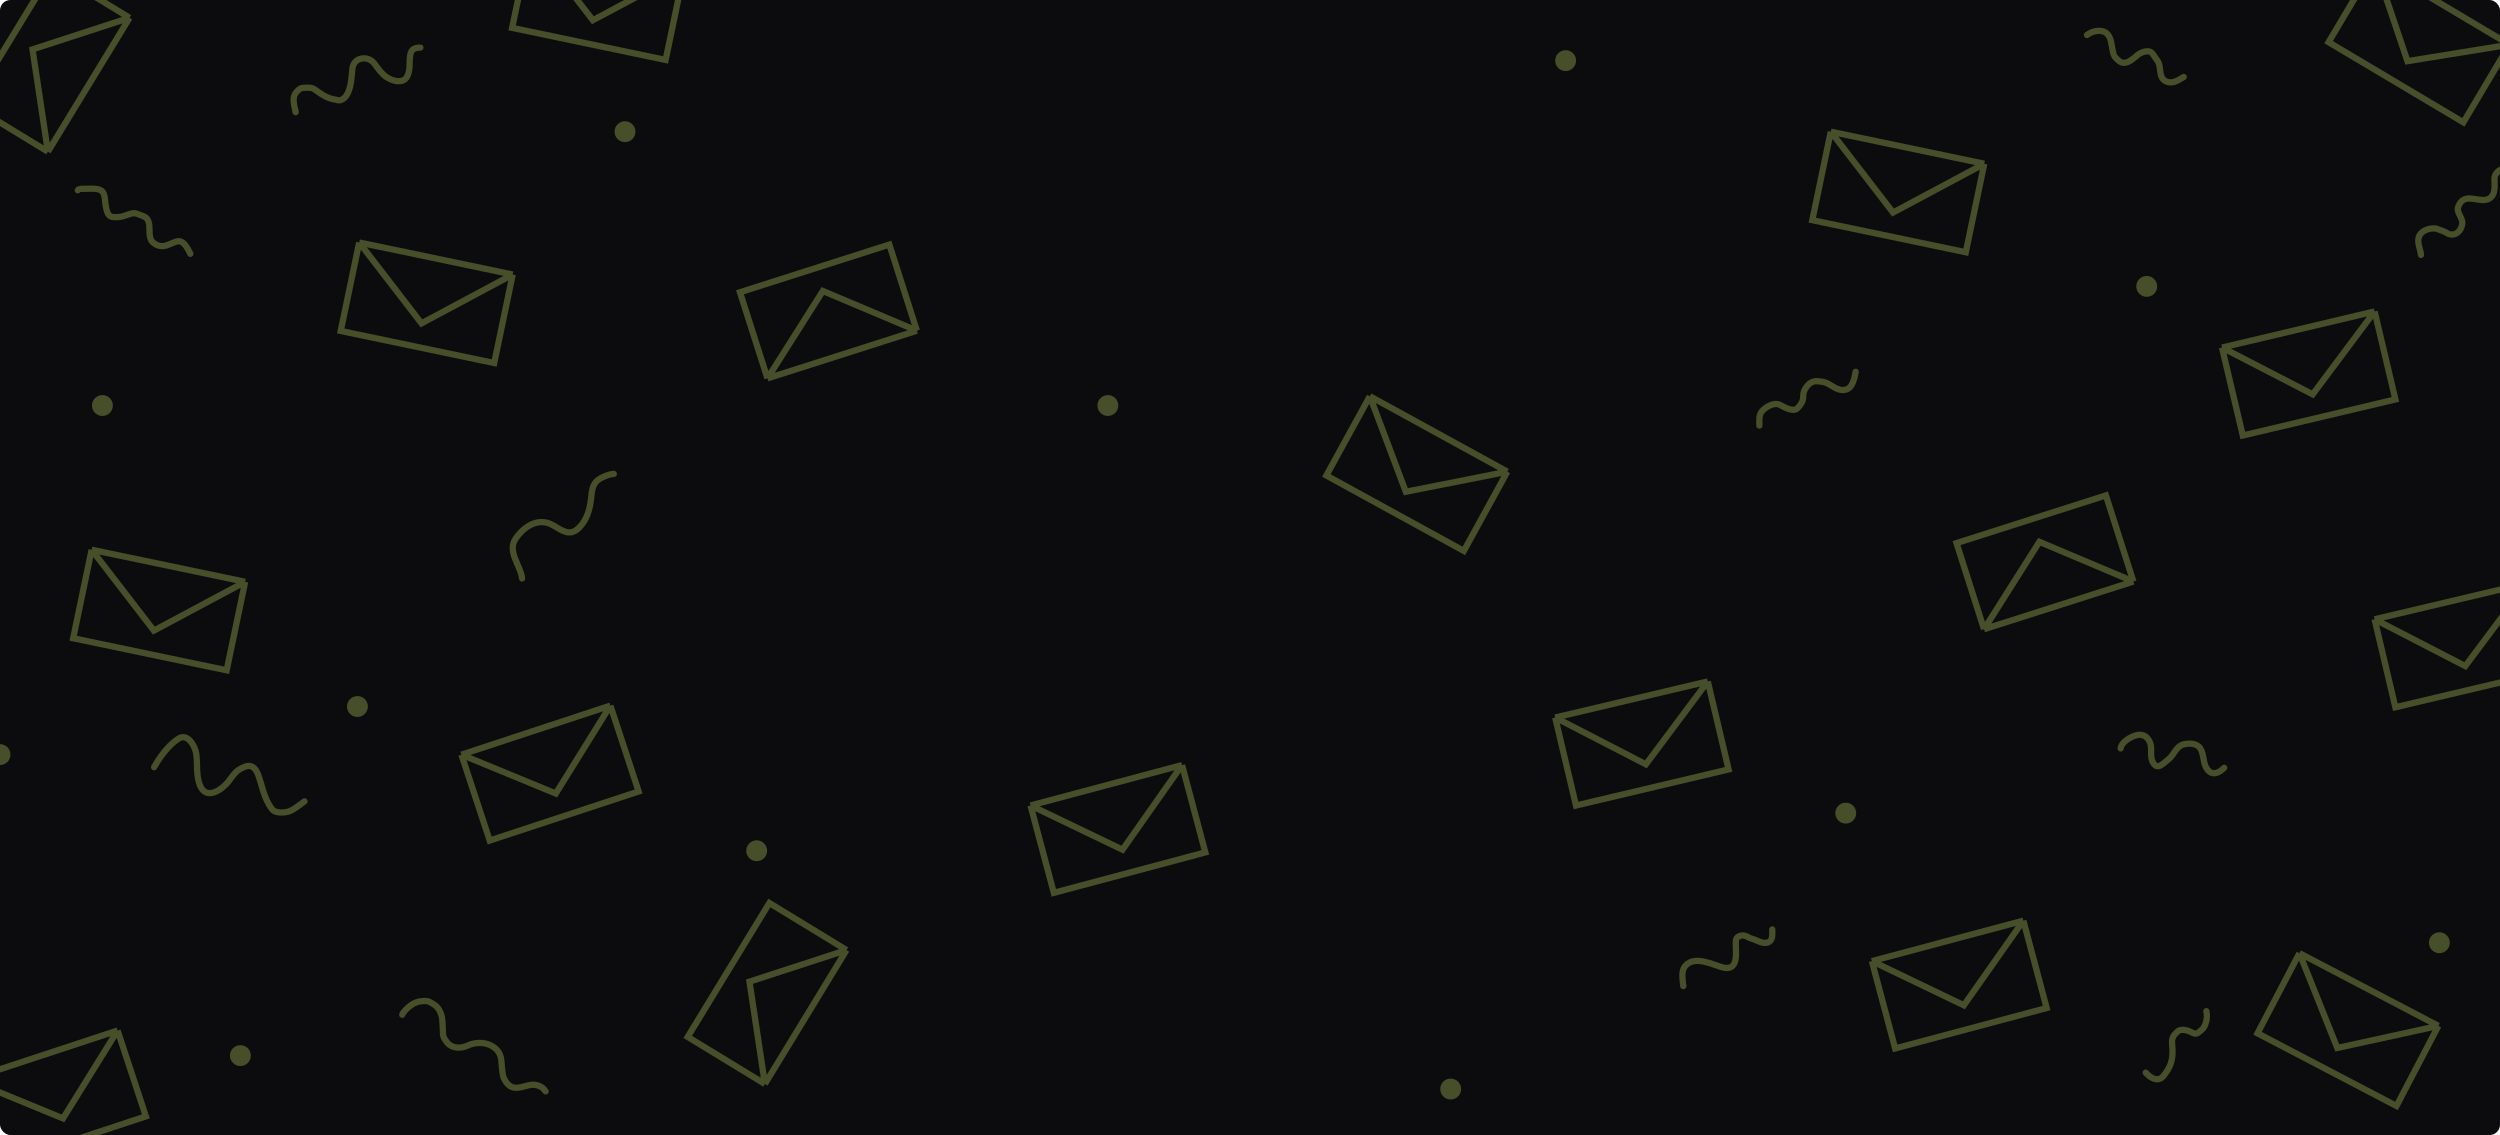 <svg width="1196" height="543" viewBox="0 0 1196 543" fill="none" xmlns="http://www.w3.org/2000/svg">
<g clip-path="url(#clip0_88_152)">
<rect width="1196" height="543" rx="5" fill="#0C0C0E"/>
<path d="M61.981 8.515L15.555 23.623L22.924 72.568M61.981 8.515L22.924 72.568M61.981 8.515L25.057 -14L-14 50.052L22.924 72.568" stroke="#464E2A" stroke-width="3"/>
<path d="M1063 166.262L1106.39 188.654L1136.01 149M1063 166.262L1136.01 149M1063 166.262L1072.95 208.349L1145.96 191.087L1136.01 149" stroke="#464E2A" stroke-width="3"/>
<path d="M1136 296.262L1179.39 318.654L1209.01 279M1136 296.262L1209.01 279M1136 296.262L1145.95 338.349L1218.96 321.087L1209.01 279" stroke="#464E2A" stroke-width="3"/>
<path d="M1136.11 -17L1151.73 29.257L1200.59 21.347M1136.11 -17L1200.59 21.347M1136.11 -17L1114 20.171L1178.48 58.518L1200.59 21.347" stroke="#464E2A" stroke-width="3"/>
<circle cx="530" cy="194" r="5" fill="#464E2A"/>
<path d="M1100.05 456L1118.16 501.339L1166.52 490.781M1100.05 456L1166.52 490.781M1100.05 456L1080 494.319L1146.47 529.1L1166.52 490.781" stroke="#464E2A" stroke-width="3"/>
<path d="M744 343.262L787.386 365.654L817.008 326M744 343.262L817.008 326M744 343.262L753.951 385.349L826.959 368.087L817.008 326" stroke="#464E2A" stroke-width="3"/>
<path d="M438.623 158.197L393.644 139.209L367.159 181.023M438.623 158.197L367.159 181.023M438.623 158.197L425.464 117L354 139.826L367.159 181.023" stroke="#464E2A" stroke-width="3"/>
<path d="M-15 516.468L30.148 535.051L56.256 493M-15 516.468L56.256 493M-15 516.468L-1.472 557.545L69.784 534.077L56.256 493" stroke="#464E2A" stroke-width="3"/>
<path d="M875.845 63L905.632 101.683L949.28 78.343M875.845 63L949.28 78.343M875.845 63L867 105.333L940.435 120.676L949.28 78.343" stroke="#464E2A" stroke-width="3"/>
<path d="M253.845 -29L283.632 9.683L327.28 -13.657M253.845 -29L327.28 -13.657M253.845 -29L245 13.333L318.435 28.676L327.28 -13.657" stroke="#464E2A" stroke-width="3"/>
<path d="M404.982 454.515L358.555 469.623L365.924 518.568M404.982 454.515L365.924 518.568M404.982 454.515L368.057 432L329 496.052L365.924 518.568" stroke="#464E2A" stroke-width="3"/>
<path d="M895.494 459.79L939.502 480.932L967.979 440.448M895.494 459.79L967.979 440.448M895.494 459.79L906.644 501.575L979.129 482.233L967.979 440.448" stroke="#464E2A" stroke-width="3"/>
<path d="M493 385.342L537.008 406.484L565.485 366M493 385.342L565.485 366M493 385.342L504.15 427.128L576.635 407.785L565.485 366" stroke="#464E2A" stroke-width="3"/>
<path d="M655.333 189.563L672.548 235.25L721.105 225.65M655.333 189.563L721.105 225.65M655.333 189.563L634.53 227.478L700.302 263.565L721.105 225.65" stroke="#464E2A" stroke-width="3"/>
<path d="M43.845 263L73.632 301.683L117.28 278.343M43.845 263L117.28 278.343M43.845 263L35 305.333L108.435 320.676L117.28 278.343" stroke="#464E2A" stroke-width="3"/>
<path d="M171.845 116L201.632 154.683L245.28 131.343M171.845 116L245.28 131.343M171.845 116L163 158.333L236.435 173.676L245.28 131.343" stroke="#464E2A" stroke-width="3"/>
<path d="M1020.62 278.197L975.644 259.209L949.159 301.023M1020.62 278.197L949.159 301.023M1020.62 278.197L1007.46 237L936 259.826L949.159 301.023" stroke="#464E2A" stroke-width="3"/>
<path d="M220.748 361.033L265.896 379.617L292.004 337.566M220.748 361.033L292.004 337.566M220.748 361.033L234.276 402.11L305.532 378.643L292.004 337.566" stroke="#464E2A" stroke-width="3"/>
<path d="M73.722 367.045C76.396 362.183 80.669 356.373 85.457 353.325C89.828 350.544 93.34 357.074 93.848 360.412C94.627 365.535 93.661 370.76 95.662 375.719C98.707 383.266 106.464 377.589 109.438 373.678C112.017 370.288 113.041 368.394 117.092 366.818C122.18 364.84 123.631 370.655 124.717 374.387C126.022 378.871 127.319 383.641 130.358 387.341C131.874 389.187 136.518 388.825 138.408 388.107C141.006 387.12 143.407 384.954 145.665 383.373" stroke="#464E2A" stroke-width="3" stroke-linecap="round"/>
<path d="M249.754 276.733C249.222 270.882 242.552 263.895 246.579 257.854C250.444 252.057 257.462 247.133 264.664 251.334C268.999 253.863 272.644 256.847 276.995 252.497C280.879 248.613 282.227 243.505 282.806 238.182C283.117 235.321 283.257 232.495 285.329 230.301C286.863 228.676 291.334 226.729 293.634 226.729" stroke="#464E2A" stroke-width="3" stroke-linecap="round"/>
<path d="M805.283 471.736C805.029 468.696 803.985 464.328 806.492 461.82C809.778 458.535 814.243 459.714 818.234 460.826C821.049 461.611 825.729 464.24 828.311 462.519C831.062 460.685 830.434 455.792 830.434 452.98C830.434 450.268 829.846 448.165 833.067 447.579C835.167 447.197 836.339 448.625 838.172 449.111C840.687 449.776 842.975 451.654 845.481 450.938C848.367 450.113 847.846 447.039 847.846 444.65" stroke="#464E2A" stroke-width="3" stroke-linecap="round"/>
<path d="M1014.52 358.031C1014.82 355.042 1019.19 352.605 1021.67 351.842C1024.84 350.866 1027.28 352.069 1028.57 355.237C1029.76 358.153 1028.37 361.41 1029.8 364.414C1031.94 368.938 1034.86 365.213 1037.34 363.296C1040.21 361.075 1040.97 356.999 1044.69 356.097C1047.29 355.466 1050.99 355.497 1052.62 358.031C1054.55 361.029 1053.77 365.121 1055.91 368.003C1058.49 371.49 1061.75 369.602 1064.03 367.315" stroke="#464E2A" stroke-width="3" stroke-linecap="round"/>
<path d="M1026.51 513.154C1027.72 514.519 1029.2 515.828 1031.09 516.206C1033.54 516.697 1034.51 515.428 1035.9 513.563C1039.13 509.236 1039.66 505.421 1039.19 500.174C1038.9 496.998 1039.26 495.809 1041.6 493.597C1042.96 492.302 1044.92 492.607 1046.58 493.06C1047.89 493.418 1050.15 495.211 1051.44 494.178C1053.24 492.738 1054.17 492.283 1055.05 489.944C1055.87 487.752 1055.97 486.001 1055.52 483.754" stroke="#464E2A" stroke-width="3" stroke-linecap="round"/>
<path d="M841.684 203.602C841.684 200.989 841.299 198.312 843.237 196.374C845.18 194.431 848.909 192.255 851.725 193.791C853.68 194.858 857.874 197.278 859.898 195.307C861.302 193.94 862.639 192.029 862.639 189.971C862.639 188.6 862.826 187.403 863.512 186.188C864.687 184.107 866.684 182.143 869.309 182.356C870.751 182.473 872.378 182.608 873.723 183.181C875.109 183.771 876.466 184.753 877.797 185.473C880.517 186.943 883.835 187.393 885.728 184.296C886.978 182.251 887.293 180.082 887.741 177.845" stroke="#464E2A" stroke-width="3" stroke-linecap="round"/>
<path d="M998.407 16.757C1000.81 14.833 1005.33 13.729 1007.87 16.005C1010.06 17.972 1010.04 21.14 1010.63 23.814C1010.96 25.305 1011.06 26.538 1012.16 27.67C1013.26 28.804 1014.39 30.047 1016.09 30.047C1018.5 30.047 1020.89 27.782 1022.64 26.312C1024.06 25.108 1027.6 23.677 1029.29 25.172C1030.09 25.872 1030.49 26.863 1031.15 27.67C1031.86 28.541 1032.57 29.565 1032.9 30.654C1033.71 33.401 1032.98 37.221 1035.96 38.79C1039.18 40.484 1041.93 38.444 1044.68 36.838" stroke="#464E2A" stroke-width="3" stroke-linecap="round"/>
<path d="M37.211 91.024C37.593 90.163 39.685 90.328 40.409 90.328C42.699 90.328 45.209 90.012 47.424 90.689C50.647 91.673 49.997 95.595 50.545 98.259C50.95 100.227 51.315 103.602 53.937 103.804C55.781 103.946 57.154 103.963 58.979 103.43C60.449 103 61.757 102.369 63.286 102.063C64.899 101.74 65.893 102.461 67.361 102.966C68.629 103.401 69.865 103.804 70.585 105.003C72.246 107.772 70.855 111.519 72.133 114.52C72.774 116.028 74.536 117.153 76.066 117.564C79.182 118.4 81.748 116.282 84.59 115.5C87.862 114.601 89.905 119.114 91.064 121.432" stroke="#464E2A" stroke-width="3" stroke-linecap="round"/>
<path d="M141.435 53.652C140.897 50.75 139.503 46.86 141.551 44.367C142.383 43.355 143.498 42.1 144.917 42.046C146.567 41.982 148.845 41.692 150.256 42.613C152.155 43.854 154.018 45.34 156.072 46.314C157.48 46.983 158.808 47.416 160.34 47.63C161.19 47.748 161.928 48.168 162.79 47.952C165.453 47.286 166.79 44.087 167.42 41.685C168.212 38.665 168.226 35.665 168.619 32.619C169.19 28.191 174.066 26.69 177.543 28.944C178.808 29.763 179.46 30.884 180.341 32.077C182.272 34.692 183.859 36.616 186.893 37.958C188.927 38.858 191.783 39.387 193.663 37.971C195.805 36.356 195.963 32.21 195.984 29.769C195.999 28.091 196.07 24.877 197.532 23.708C198.503 22.931 199.9 22.779 201.091 22.779" stroke="#464E2A" stroke-width="3" stroke-linecap="round"/>
<path d="M192.442 485.452C192.536 484.889 192.985 484.367 193.338 483.948C194.345 482.75 195.542 481.621 196.836 480.737C198.369 479.689 200.07 479.074 201.923 478.945C203.088 478.865 204.413 478.742 205.472 479.309C207.313 480.294 209.013 481.206 210.068 483.086C210.88 484.531 211.421 486.03 211.573 487.683C211.728 489.375 211.759 491.09 211.877 492.786C211.946 493.779 211.836 494.795 212.13 495.761C212.482 496.915 213.292 497.985 214.048 498.904C216.256 501.585 220.554 501.73 223.555 500.273C226.801 498.696 231.115 498.432 234.387 499.935C237.912 501.554 239.746 504.169 239.905 508.072C239.987 510.079 240.261 511.983 240.514 513.962C240.808 516.269 243.069 519.729 245.507 520.249C248.951 520.982 252.094 518.772 255.521 518.947C256.829 519.014 258.33 519.564 259.391 520.316C260.107 520.824 260.448 521.517 261.038 522.108" stroke="#464E2A" stroke-width="3" stroke-linecap="round"/>
<circle cx="1027" cy="137" r="5" fill="#464E2A"/>
<circle cx="883" cy="389" r="5" fill="#464E2A"/>
<circle cx="1167" cy="451" r="5" fill="#464E2A"/>
<circle cx="749" cy="29" r="5" fill="#464E2A"/>
<circle cx="694" cy="521" r="5" fill="#464E2A"/>
<circle cx="362" cy="407" r="5" fill="#464E2A"/>
<circle cx="115" cy="505" r="5" fill="#464E2A"/>
<circle cx="171" cy="338" r="5" fill="#464E2A"/>
<circle cx="49" cy="194" r="5" fill="#464E2A"/>
<circle cx="299" cy="63" r="5" fill="#464E2A"/>
<path d="M1158.19 121.966C1157.96 119.325 1156.5 116.625 1157.01 113.926C1157.42 111.736 1159.55 110.244 1161.57 109.658C1162.88 109.279 1164.8 109.04 1166.09 109.573C1167.14 110.004 1168.12 110.391 1169.2 110.749C1170.18 111.077 1170.95 111.879 1171.99 112.095C1175.32 112.79 1177.4 110.157 1177.94 107.232C1178.26 105.515 1176.99 103.621 1176.32 102.103C1175.5 100.258 1175.68 99.281 1176.63 97.604C1180.01 91.625 1187.35 98.182 1191.57 94.487C1194.02 92.348 1193.33 88.519 1193.33 85.562C1193.33 83.572 1194.67 82.005 1196.38 81.148" stroke="#464E2A" stroke-width="3" stroke-linecap="round"/>
<circle cy="361" r="5" fill="#464E2A"/>
</g>
<defs>
<clipPath id="clip0_88_152">
<rect width="1196" height="543" fill="white"/>
</clipPath>
</defs>
</svg>
